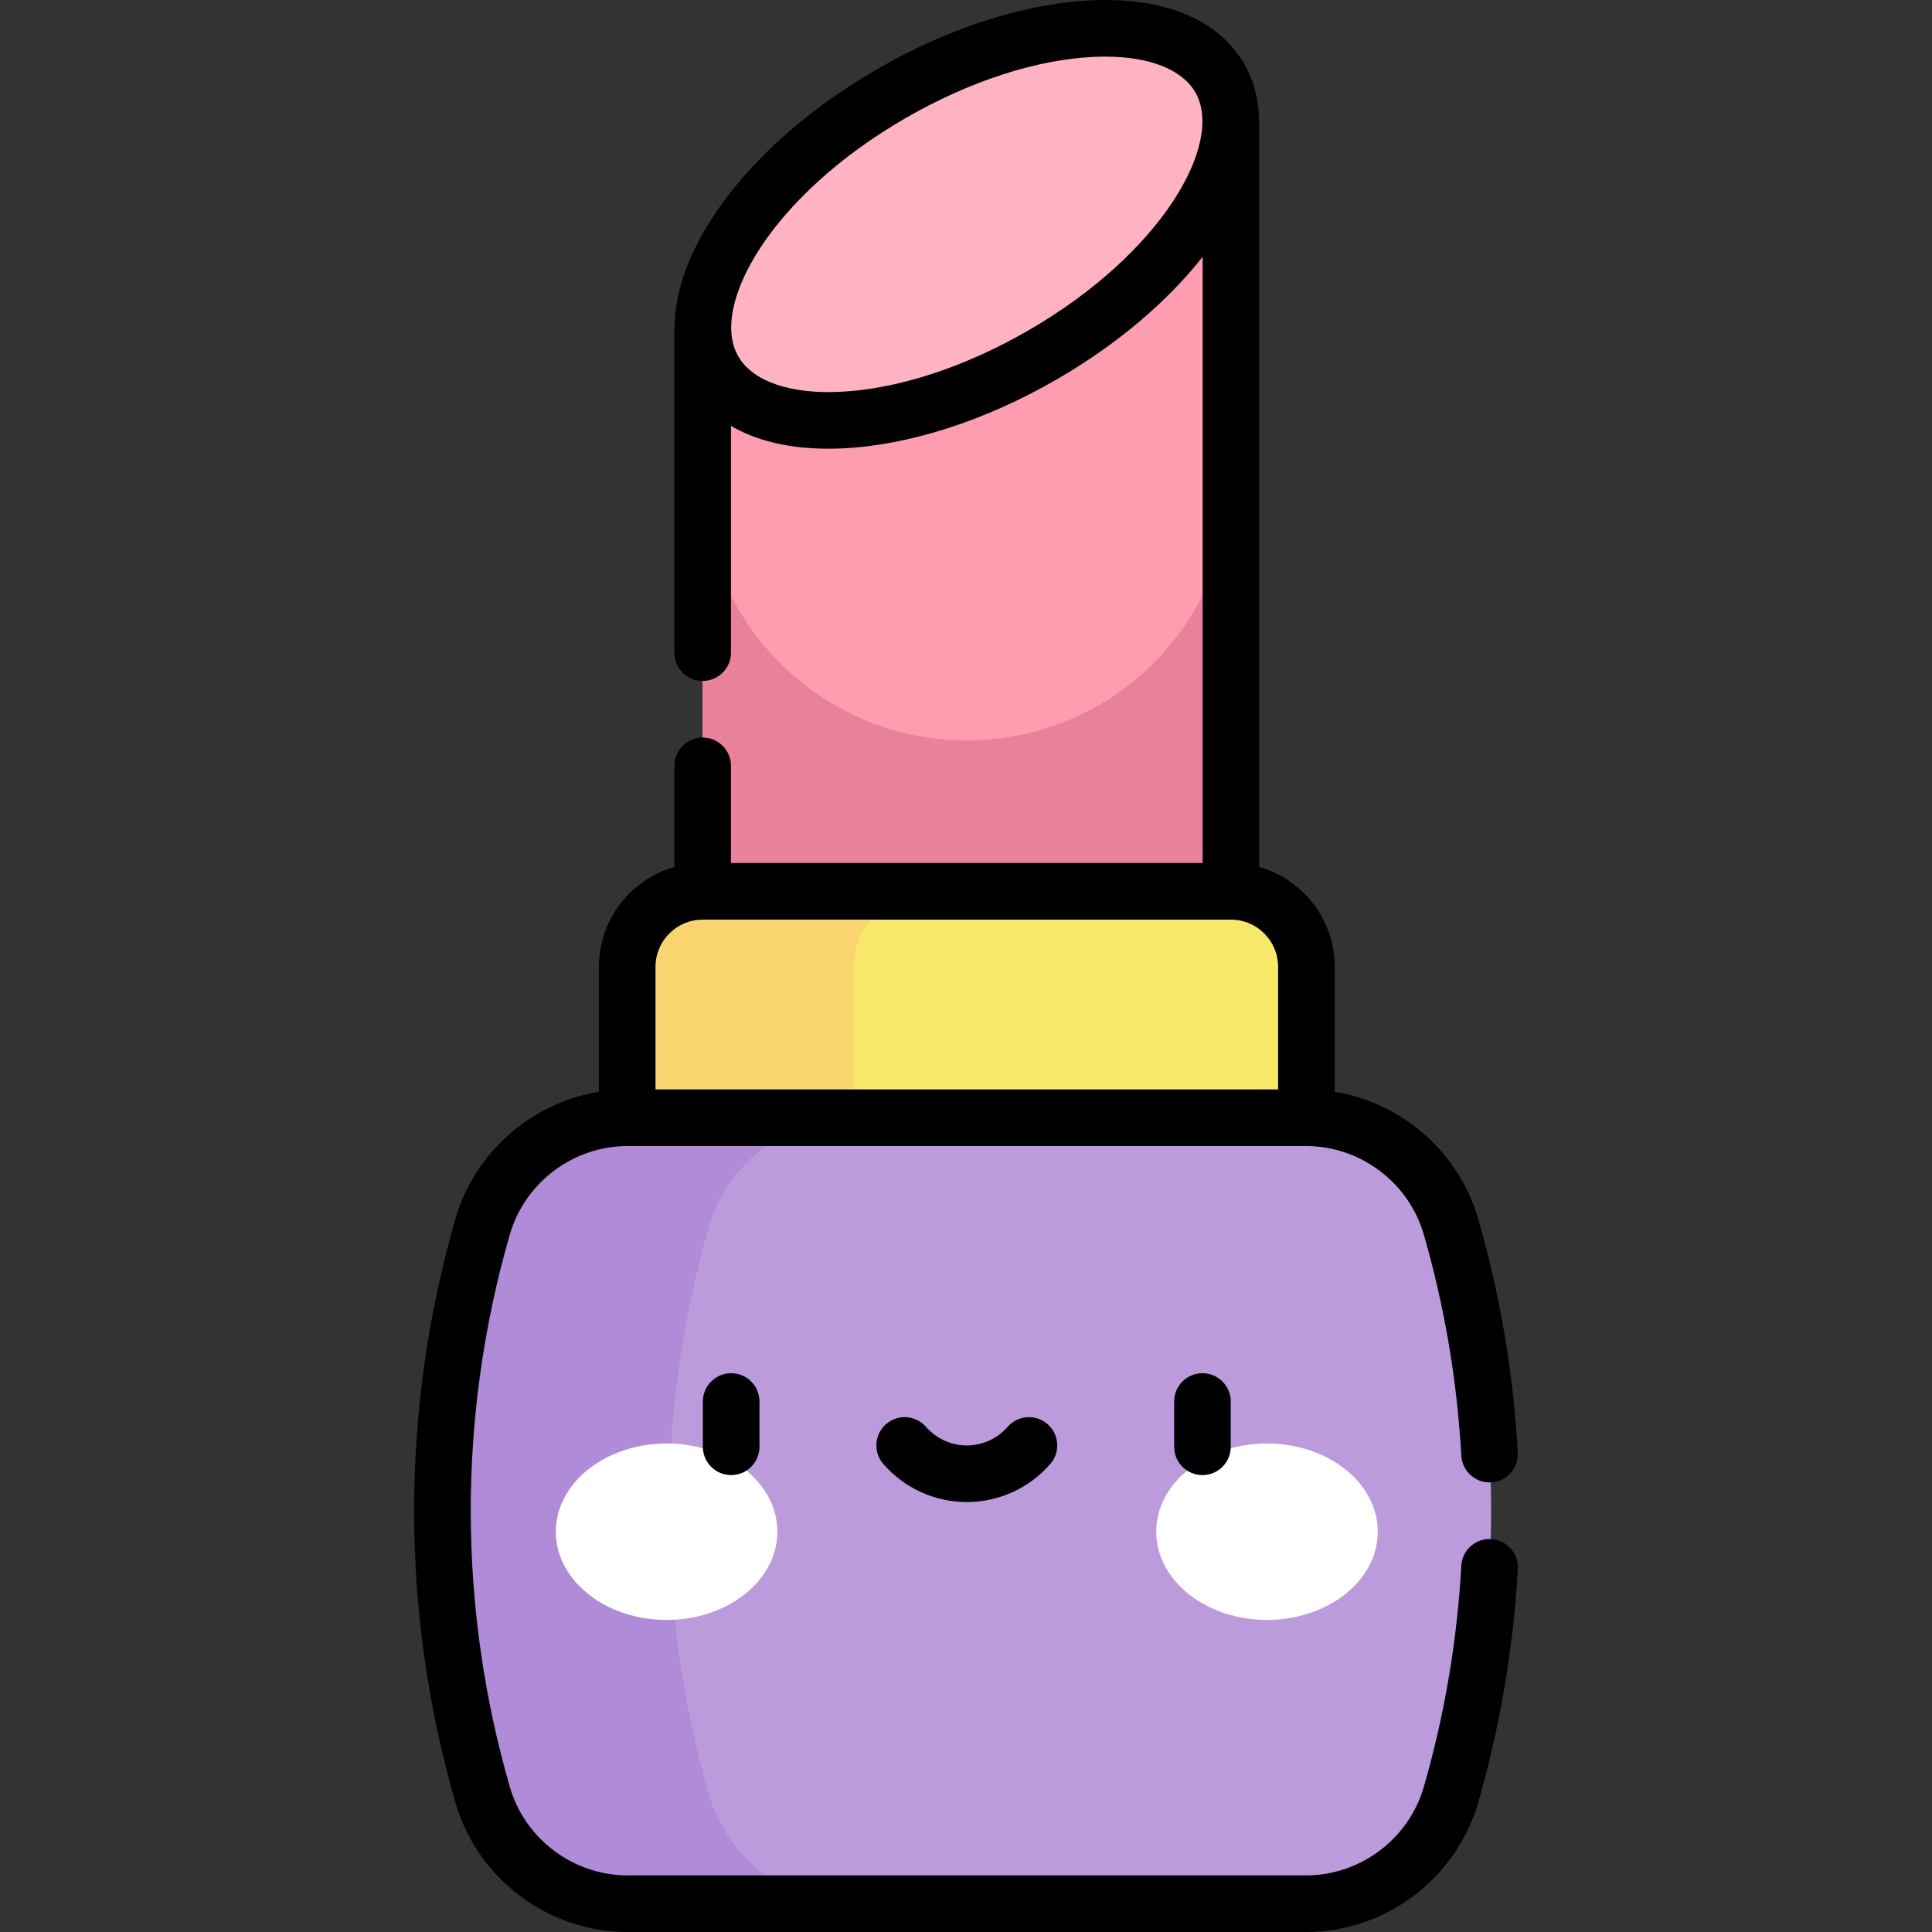 <svg id="Capa_1" enable-background="new 0 0 512.003 512.003" height="512" viewBox="0 0 512.003 512.003" width="512" xmlns="http://www.w3.org/2000/svg"><rect x="0" y="0" width="512.003" height="512.003" fill="#333333" stroke="none"/><g><g><path d="m326.216 256.213h-140v-169.441l140-54.821z" fill="#ff9db0"/></g><g><path d="m256.216 196.213c-38.66 0-70-31.34-70-70v130h140v-130c0 38.66-31.34 70-70 70z" fill="#ea819a"/></g><g><path d="m346.216 306.213h-180v-50c0-11.046 8.954-20 20-20h140c11.046 0 20 8.954 20 20z" fill="#f8e86a"/></g><g><path d="m246.216 236.213h-60c-11.046 0-20 8.954-20 20v50h60v-50c0-11.046 8.954-20 20-20z" fill="#fad46e"/></g><g><path d="m346.112 504.503h-179.792c-17.827 0-33.502-11.797-38.437-28.928-14.157-49.146-14.157-101.289 0-150.434 4.935-17.131 20.61-28.928 38.437-28.928h179.792c17.827 0 33.502 11.797 38.437 28.928 14.157 49.146 14.157 101.289 0 150.434-4.935 17.131-20.61 28.928-38.437 28.928z" fill="#bc9bdd"/></g><g><path d="m187.883 475.575c-14.157-49.146-14.157-101.289 0-150.434 4.935-17.13 20.61-28.928 38.437-28.928h-60c-17.827 0-33.502 11.797-38.437 28.928-14.157 49.146-14.157 101.289 0 150.434 4.935 17.13 20.61 28.928 38.437 28.928h60c-17.827 0-33.503-11.797-38.437-28.928z" fill="#b08bd7"/></g><g><ellipse cx="256.216" cy="59.457" fill="#ffb2c1" rx="77.44" ry="40" transform="matrix(.866 -.5 .5 .866 4.598 136.074)"/></g><g><g><g><ellipse cx="176.659" cy="405.921" fill="#fff" rx="29.355" ry="23.377"/></g><g><ellipse cx="335.772" cy="405.921" fill="#fff" rx="29.355" ry="23.377"/></g></g><g><path d="m193.767 390.918c-4.142 0-7.5-3.357-7.5-7.5v-12c0-4.143 3.358-7.5 7.5-7.5s7.5 3.357 7.5 7.5v12c0 4.142-3.358 7.5-7.5 7.5z"/></g><g><path d="m318.664 390.918c-4.143 0-7.5-3.357-7.5-7.5v-12c0-4.143 3.357-7.5 7.5-7.5s7.5 3.357 7.5 7.5v12c0 4.142-3.358 7.5-7.5 7.5z"/></g><g><path d="m256.216 398.061c-8.478 0-16.54-3.672-22.119-10.073-2.721-3.123-2.396-7.86.727-10.582 3.124-2.721 7.86-2.396 10.582.727 2.729 3.133 6.669 4.929 10.81 4.929s8.08-1.796 10.81-4.928c2.72-3.124 7.459-3.449 10.581-.728 3.123 2.721 3.449 7.459.728 10.581-5.579 6.403-13.642 10.074-22.119 10.074z"/></g></g><path d="m395.166 407.87c-4.156-.237-7.674 2.938-7.902 7.074-1.095 19.798-4.433 39.498-9.922 58.555-3.986 13.839-16.829 23.504-31.23 23.504h-179.792c-14.401 0-27.244-9.665-31.23-23.504-13.784-47.85-13.784-98.433 0-146.282 3.986-13.839 16.829-23.504 31.23-23.504h179.791c14.401 0 27.244 9.665 31.23 23.504 5.489 19.057 8.827 38.757 9.922 58.555.229 4.137 3.786 7.322 7.902 7.074 4.136-.229 7.303-3.767 7.074-7.902-1.156-20.922-4.684-41.74-10.484-61.879-5.113-17.75-20.197-30.8-38.04-33.729v-33.123c0-12.563-8.472-23.178-20-26.452v-197.81c0-.339-.03-.671-.074-.998-.165-5.007-1.415-9.719-3.866-13.966-6.814-11.804-21.24-17.814-40.631-16.896-17.618.825-37.747 7.299-56.679 18.229-32.539 18.787-53.008 45.603-53.67 67.415-.047.34-.08.684-.08 1.037v86.188c0 4.143 3.358 7.5 7.5 7.5s7.5-3.357 7.5-7.5v-60.094c6.751 3.96 15.486 6.048 25.793 6.047 1.236 0 2.498-.029 3.778-.09 17.618-.825 37.747-7.299 56.679-18.229 16.252-9.383 29.48-20.772 38.75-32.539v160.658h-125v-25.753c0-4.143-3.358-7.5-7.5-7.5s-7.5 3.357-7.5 7.5v26.801c-11.528 3.274-20 13.889-20 26.452v33.123c-17.843 2.929-32.926 15.978-38.04 33.729-14.566 50.565-14.566 104.021 0 154.587 5.826 20.226 24.596 34.352 45.644 34.352h179.791c21.049 0 39.818-14.126 45.645-34.352 5.801-20.139 9.328-40.958 10.484-61.879.23-4.136-2.937-7.674-7.073-7.903zm-122.7-320.267c-16.896 9.755-34.611 15.521-49.881 16.236-13.309.626-23.125-2.808-26.939-9.412-7.686-13.312 8.625-42.508 44.32-63.116 16.896-9.755 34.61-15.521 49.881-16.236 1.032-.049 2.042-.072 3.031-.072 11.762 0 20.39 3.392 23.907 9.484 7.686 13.313-8.625 42.508-44.319 63.116zm-86.25 156.11h140c6.893 0 12.5 5.607 12.5 12.5v32.5h-165v-32.5c0-6.893 5.607-12.5 12.5-12.5z"/></g></svg>